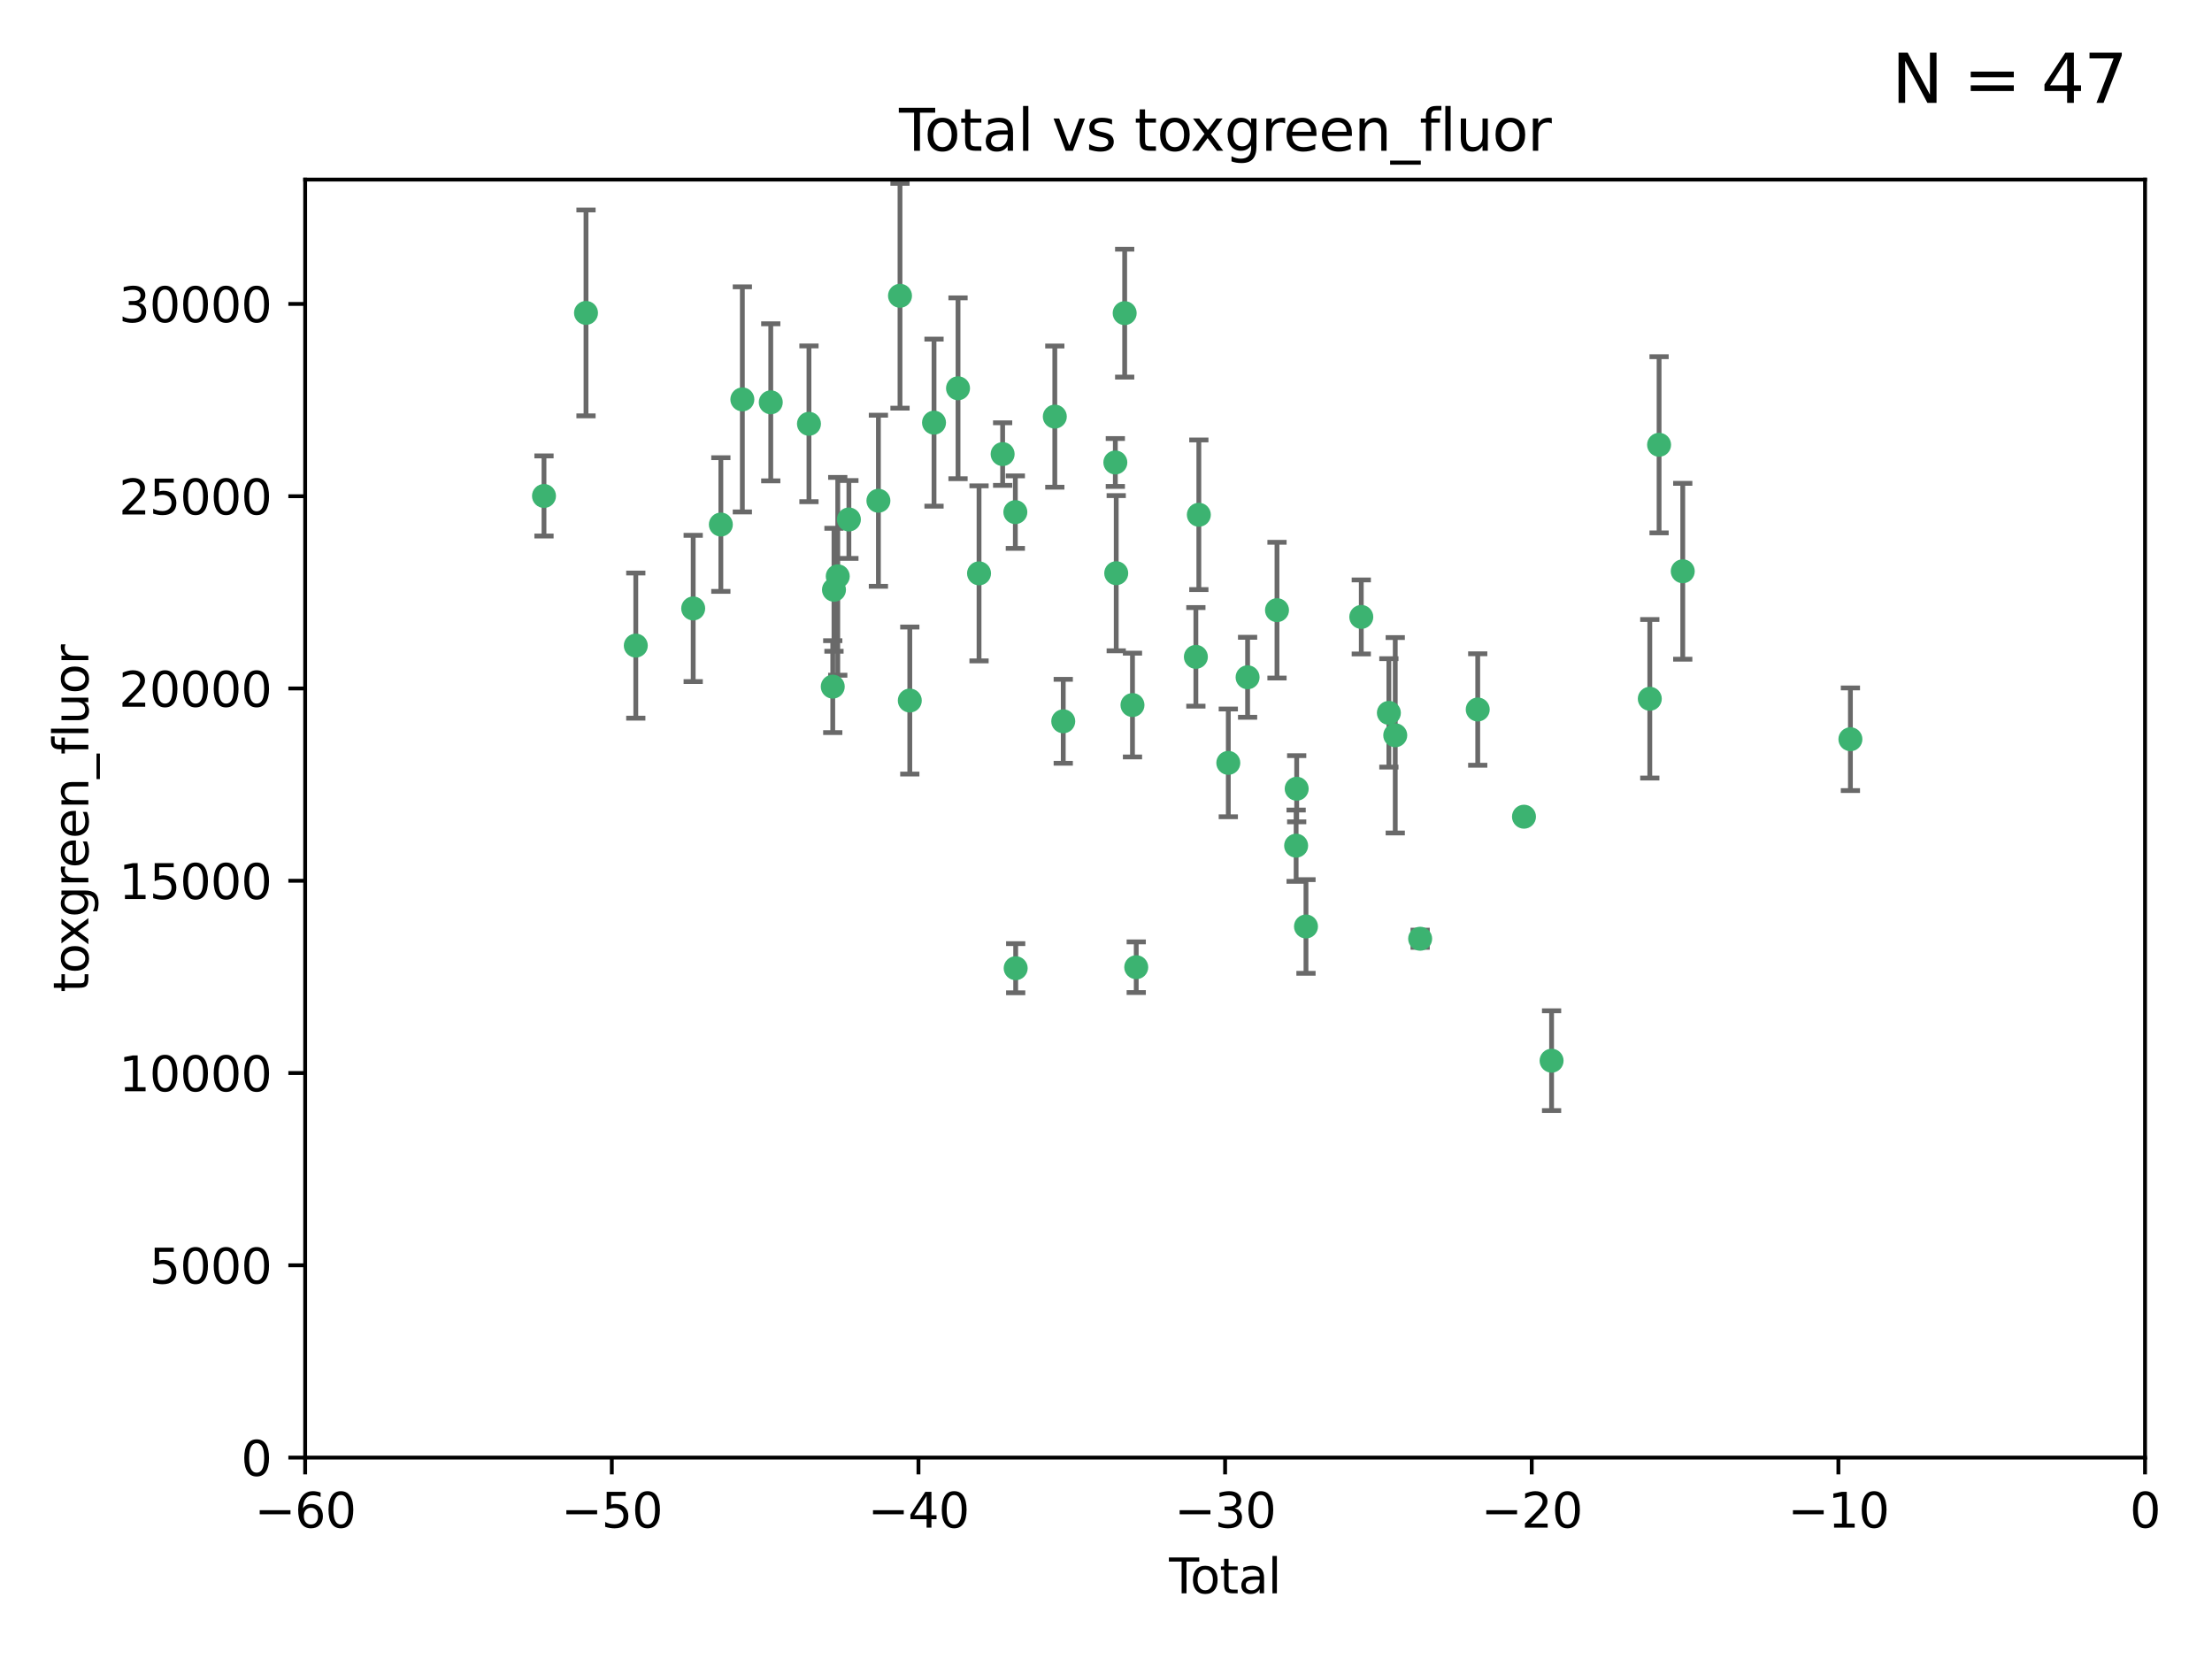 <?xml version="1.0" encoding="utf-8" standalone="no"?>
<!DOCTYPE svg PUBLIC "-//W3C//DTD SVG 1.1//EN"
  "http://www.w3.org/Graphics/SVG/1.1/DTD/svg11.dtd">
<svg xmlns:xlink="http://www.w3.org/1999/xlink" width="460.8pt" height="345.6pt" viewBox="0 0 460.8 345.6" xmlns="http://www.w3.org/2000/svg" version="1.1">
 <defs>
  <style type="text/css">*{stroke-linejoin: round; stroke-linecap: butt}</style>
 </defs>
 <g id="figure_1">
  <g id="patch_1">
   <path d="M 0 345.6 
L 460.8 345.6 
L 460.8 0 
L 0 0 
z
" style="fill: #ffffff"/>
  </g>
  <g id="axes_1">
   <g id="patch_2">
    <path d="M 63.571 303.64 
L 446.85 303.64 
L 446.85 37.411 
L 63.571 37.411 
z
" style="fill: #ffffff"/>
   </g>
   <g id="PathCollection_1">
    <defs>
     <path id="m0964d26ada" d="M 0 1.118 
C 0.297 1.118 0.581 1 0.791 0.791 
C 1 0.581 1.118 0.297 1.118 0 
C 1.118 -0.297 1 -0.581 0.791 -0.791 
C 0.581 -1 0.297 -1.118 0 -1.118 
C -0.297 -1.118 -0.581 -1 -0.791 -0.791 
C -1 -0.581 -1.118 -0.297 -1.118 0 
C -1.118 0.297 -1 0.581 -0.791 0.791 
C -0.581 1 -0.297 1.118 0 1.118 
z
" style="stroke: #3cb371"/>
    </defs>
    <g clip-path="url(#p08ad79dbb0)">
     <use xlink:href="#m0964d26ada" x="113.324" y="103.319" style="fill: #3cb371; stroke: #3cb371"/>
     <use xlink:href="#m0964d26ada" x="122.075" y="65.184" style="fill: #3cb371; stroke: #3cb371"/>
     <use xlink:href="#m0964d26ada" x="132.448" y="134.491" style="fill: #3cb371; stroke: #3cb371"/>
     <use xlink:href="#m0964d26ada" x="144.404" y="126.749" style="fill: #3cb371; stroke: #3cb371"/>
     <use xlink:href="#m0964d26ada" x="150.166" y="109.268" style="fill: #3cb371; stroke: #3cb371"/>
     <use xlink:href="#m0964d26ada" x="154.646" y="83.201" style="fill: #3cb371; stroke: #3cb371"/>
     <use xlink:href="#m0964d26ada" x="160.565" y="83.811" style="fill: #3cb371; stroke: #3cb371"/>
     <use xlink:href="#m0964d26ada" x="168.522" y="88.286" style="fill: #3cb371; stroke: #3cb371"/>
     <use xlink:href="#m0964d26ada" x="173.478" y="143.039" style="fill: #3cb371; stroke: #3cb371"/>
     <use xlink:href="#m0964d26ada" x="173.733" y="122.859" style="fill: #3cb371; stroke: #3cb371"/>
     <use xlink:href="#m0964d26ada" x="174.52" y="120.054" style="fill: #3cb371; stroke: #3cb371"/>
     <use xlink:href="#m0964d26ada" x="176.84" y="108.214" style="fill: #3cb371; stroke: #3cb371"/>
     <use xlink:href="#m0964d26ada" x="182.989" y="104.315" style="fill: #3cb371; stroke: #3cb371"/>
     <use xlink:href="#m0964d26ada" x="187.487" y="61.614" style="fill: #3cb371; stroke: #3cb371"/>
     <use xlink:href="#m0964d26ada" x="189.528" y="145.935" style="fill: #3cb371; stroke: #3cb371"/>
     <use xlink:href="#m0964d26ada" x="194.574" y="88.045" style="fill: #3cb371; stroke: #3cb371"/>
     <use xlink:href="#m0964d26ada" x="199.574" y="80.887" style="fill: #3cb371; stroke: #3cb371"/>
     <use xlink:href="#m0964d26ada" x="203.952" y="119.44" style="fill: #3cb371; stroke: #3cb371"/>
     <use xlink:href="#m0964d26ada" x="208.867" y="94.593" style="fill: #3cb371; stroke: #3cb371"/>
     <use xlink:href="#m0964d26ada" x="211.515" y="106.684" style="fill: #3cb371; stroke: #3cb371"/>
     <use xlink:href="#m0964d26ada" x="211.585" y="201.695" style="fill: #3cb371; stroke: #3cb371"/>
     <use xlink:href="#m0964d26ada" x="219.736" y="86.787" style="fill: #3cb371; stroke: #3cb371"/>
     <use xlink:href="#m0964d26ada" x="221.495" y="150.259" style="fill: #3cb371; stroke: #3cb371"/>
     <use xlink:href="#m0964d26ada" x="232.345" y="96.341" style="fill: #3cb371; stroke: #3cb371"/>
     <use xlink:href="#m0964d26ada" x="232.53" y="119.409" style="fill: #3cb371; stroke: #3cb371"/>
     <use xlink:href="#m0964d26ada" x="234.291" y="65.233" style="fill: #3cb371; stroke: #3cb371"/>
     <use xlink:href="#m0964d26ada" x="235.917" y="146.874" style="fill: #3cb371; stroke: #3cb371"/>
     <use xlink:href="#m0964d26ada" x="236.699" y="201.487" style="fill: #3cb371; stroke: #3cb371"/>
     <use xlink:href="#m0964d26ada" x="249.123" y="136.835" style="fill: #3cb371; stroke: #3cb371"/>
     <use xlink:href="#m0964d26ada" x="249.741" y="107.234" style="fill: #3cb371; stroke: #3cb371"/>
     <use xlink:href="#m0964d26ada" x="255.878" y="158.921" style="fill: #3cb371; stroke: #3cb371"/>
     <use xlink:href="#m0964d26ada" x="259.897" y="141.091" style="fill: #3cb371; stroke: #3cb371"/>
     <use xlink:href="#m0964d26ada" x="266.022" y="127.107" style="fill: #3cb371; stroke: #3cb371"/>
     <use xlink:href="#m0964d26ada" x="270.008" y="176.169" style="fill: #3cb371; stroke: #3cb371"/>
     <use xlink:href="#m0964d26ada" x="270.123" y="164.309" style="fill: #3cb371; stroke: #3cb371"/>
     <use xlink:href="#m0964d26ada" x="272.061" y="193.002" style="fill: #3cb371; stroke: #3cb371"/>
     <use xlink:href="#m0964d26ada" x="283.58" y="128.518" style="fill: #3cb371; stroke: #3cb371"/>
     <use xlink:href="#m0964d26ada" x="289.329" y="148.507" style="fill: #3cb371; stroke: #3cb371"/>
     <use xlink:href="#m0964d26ada" x="290.656" y="153.171" style="fill: #3cb371; stroke: #3cb371"/>
     <use xlink:href="#m0964d26ada" x="295.844" y="195.558" style="fill: #3cb371; stroke: #3cb371"/>
     <use xlink:href="#m0964d26ada" x="307.838" y="147.801" style="fill: #3cb371; stroke: #3cb371"/>
     <use xlink:href="#m0964d26ada" x="317.472" y="170.133" style="fill: #3cb371; stroke: #3cb371"/>
     <use xlink:href="#m0964d26ada" x="323.223" y="220.964" style="fill: #3cb371; stroke: #3cb371"/>
     <use xlink:href="#m0964d26ada" x="343.683" y="145.567" style="fill: #3cb371; stroke: #3cb371"/>
     <use xlink:href="#m0964d26ada" x="345.618" y="92.655" style="fill: #3cb371; stroke: #3cb371"/>
     <use xlink:href="#m0964d26ada" x="350.548" y="119.004" style="fill: #3cb371; stroke: #3cb371"/>
     <use xlink:href="#m0964d26ada" x="385.474" y="153.996" style="fill: #3cb371; stroke: #3cb371"/>
    </g>
   </g>
   <g id="matplotlib.axis_1">
    <g id="xtick_1">
     <g id="line2d_1">
      <defs>
       <path id="mb5028390ff" d="M 0 0 
L 0 3.5 
" style="stroke: #000000; stroke-width: 0.8"/>
      </defs>
      <g>
       <use xlink:href="#mb5028390ff" x="63.571" y="303.64" style="stroke: #000000; stroke-width: 0.8"/>
      </g>
     </g>
     <g id="text_1">
      <!-- −60 -->
      <g transform="translate(53.019 318.238)scale(0.1 -0.1)">
       <defs>
        <path id="DejaVuSans-2212" d="M 678 2272 
L 4684 2272 
L 4684 1741 
L 678 1741 
L 678 2272 
z
" transform="scale(0.016)"/>
        <path id="DejaVuSans-36" d="M 2113 2584 
Q 1688 2584 1439 2293 
Q 1191 2003 1191 1497 
Q 1191 994 1439 701 
Q 1688 409 2113 409 
Q 2538 409 2786 701 
Q 3034 994 3034 1497 
Q 3034 2003 2786 2293 
Q 2538 2584 2113 2584 
z
M 3366 4563 
L 3366 3988 
Q 3128 4100 2886 4159 
Q 2644 4219 2406 4219 
Q 1781 4219 1451 3797 
Q 1122 3375 1075 2522 
Q 1259 2794 1537 2939 
Q 1816 3084 2150 3084 
Q 2853 3084 3261 2657 
Q 3669 2231 3669 1497 
Q 3669 778 3244 343 
Q 2819 -91 2113 -91 
Q 1303 -91 875 529 
Q 447 1150 447 2328 
Q 447 3434 972 4092 
Q 1497 4750 2381 4750 
Q 2619 4750 2861 4703 
Q 3103 4656 3366 4563 
z
" transform="scale(0.016)"/>
        <path id="DejaVuSans-30" d="M 2034 4250 
Q 1547 4250 1301 3770 
Q 1056 3291 1056 2328 
Q 1056 1369 1301 889 
Q 1547 409 2034 409 
Q 2525 409 2770 889 
Q 3016 1369 3016 2328 
Q 3016 3291 2770 3770 
Q 2525 4250 2034 4250 
z
M 2034 4750 
Q 2819 4750 3233 4129 
Q 3647 3509 3647 2328 
Q 3647 1150 3233 529 
Q 2819 -91 2034 -91 
Q 1250 -91 836 529 
Q 422 1150 422 2328 
Q 422 3509 836 4129 
Q 1250 4750 2034 4750 
z
" transform="scale(0.016)"/>
       </defs>
       <use xlink:href="#DejaVuSans-2212"/>
       <use xlink:href="#DejaVuSans-36" x="83.789"/>
       <use xlink:href="#DejaVuSans-30" x="147.412"/>
      </g>
     </g>
    </g>
    <g id="xtick_2">
     <g id="line2d_2">
      <g>
       <use xlink:href="#mb5028390ff" x="127.451" y="303.64" style="stroke: #000000; stroke-width: 0.8"/>
      </g>
     </g>
     <g id="text_2">
      <!-- −50 -->
      <g transform="translate(116.899 318.238)scale(0.1 -0.1)">
       <defs>
        <path id="DejaVuSans-35" d="M 691 4666 
L 3169 4666 
L 3169 4134 
L 1269 4134 
L 1269 2991 
Q 1406 3038 1543 3061 
Q 1681 3084 1819 3084 
Q 2600 3084 3056 2656 
Q 3513 2228 3513 1497 
Q 3513 744 3044 326 
Q 2575 -91 1722 -91 
Q 1428 -91 1123 -41 
Q 819 9 494 109 
L 494 744 
Q 775 591 1075 516 
Q 1375 441 1709 441 
Q 2250 441 2565 725 
Q 2881 1009 2881 1497 
Q 2881 1984 2565 2268 
Q 2250 2553 1709 2553 
Q 1456 2553 1204 2497 
Q 953 2441 691 2322 
L 691 4666 
z
" transform="scale(0.016)"/>
       </defs>
       <use xlink:href="#DejaVuSans-2212"/>
       <use xlink:href="#DejaVuSans-35" x="83.789"/>
       <use xlink:href="#DejaVuSans-30" x="147.412"/>
      </g>
     </g>
    </g>
    <g id="xtick_3">
     <g id="line2d_3">
      <g>
       <use xlink:href="#mb5028390ff" x="191.331" y="303.64" style="stroke: #000000; stroke-width: 0.8"/>
      </g>
     </g>
     <g id="text_3">
      <!-- −40 -->
      <g transform="translate(180.778 318.238)scale(0.1 -0.1)">
       <defs>
        <path id="DejaVuSans-34" d="M 2419 4116 
L 825 1625 
L 2419 1625 
L 2419 4116 
z
M 2253 4666 
L 3047 4666 
L 3047 1625 
L 3713 1625 
L 3713 1100 
L 3047 1100 
L 3047 0 
L 2419 0 
L 2419 1100 
L 313 1100 
L 313 1709 
L 2253 4666 
z
" transform="scale(0.016)"/>
       </defs>
       <use xlink:href="#DejaVuSans-2212"/>
       <use xlink:href="#DejaVuSans-34" x="83.789"/>
       <use xlink:href="#DejaVuSans-30" x="147.412"/>
      </g>
     </g>
    </g>
    <g id="xtick_4">
     <g id="line2d_4">
      <g>
       <use xlink:href="#mb5028390ff" x="255.211" y="303.64" style="stroke: #000000; stroke-width: 0.8"/>
      </g>
     </g>
     <g id="text_4">
      <!-- −30 -->
      <g transform="translate(244.658 318.238)scale(0.1 -0.1)">
       <defs>
        <path id="DejaVuSans-33" d="M 2597 2516 
Q 3050 2419 3304 2112 
Q 3559 1806 3559 1356 
Q 3559 666 3084 287 
Q 2609 -91 1734 -91 
Q 1441 -91 1130 -33 
Q 819 25 488 141 
L 488 750 
Q 750 597 1062 519 
Q 1375 441 1716 441 
Q 2309 441 2620 675 
Q 2931 909 2931 1356 
Q 2931 1769 2642 2001 
Q 2353 2234 1838 2234 
L 1294 2234 
L 1294 2753 
L 1863 2753 
Q 2328 2753 2575 2939 
Q 2822 3125 2822 3475 
Q 2822 3834 2567 4026 
Q 2313 4219 1838 4219 
Q 1578 4219 1281 4162 
Q 984 4106 628 3988 
L 628 4550 
Q 988 4650 1302 4700 
Q 1616 4750 1894 4750 
Q 2613 4750 3031 4423 
Q 3450 4097 3450 3541 
Q 3450 3153 3228 2886 
Q 3006 2619 2597 2516 
z
" transform="scale(0.016)"/>
       </defs>
       <use xlink:href="#DejaVuSans-2212"/>
       <use xlink:href="#DejaVuSans-33" x="83.789"/>
       <use xlink:href="#DejaVuSans-30" x="147.412"/>
      </g>
     </g>
    </g>
    <g id="xtick_5">
     <g id="line2d_5">
      <g>
       <use xlink:href="#mb5028390ff" x="319.09" y="303.64" style="stroke: #000000; stroke-width: 0.8"/>
      </g>
     </g>
     <g id="text_5">
      <!-- −20 -->
      <g transform="translate(308.538 318.238)scale(0.1 -0.1)">
       <defs>
        <path id="DejaVuSans-32" d="M 1228 531 
L 3431 531 
L 3431 0 
L 469 0 
L 469 531 
Q 828 903 1448 1529 
Q 2069 2156 2228 2338 
Q 2531 2678 2651 2914 
Q 2772 3150 2772 3378 
Q 2772 3750 2511 3984 
Q 2250 4219 1831 4219 
Q 1534 4219 1204 4116 
Q 875 4013 500 3803 
L 500 4441 
Q 881 4594 1212 4672 
Q 1544 4750 1819 4750 
Q 2544 4750 2975 4387 
Q 3406 4025 3406 3419 
Q 3406 3131 3298 2873 
Q 3191 2616 2906 2266 
Q 2828 2175 2409 1742 
Q 1991 1309 1228 531 
z
" transform="scale(0.016)"/>
       </defs>
       <use xlink:href="#DejaVuSans-2212"/>
       <use xlink:href="#DejaVuSans-32" x="83.789"/>
       <use xlink:href="#DejaVuSans-30" x="147.412"/>
      </g>
     </g>
    </g>
    <g id="xtick_6">
     <g id="line2d_6">
      <g>
       <use xlink:href="#mb5028390ff" x="382.97" y="303.64" style="stroke: #000000; stroke-width: 0.8"/>
      </g>
     </g>
     <g id="text_6">
      <!-- −10 -->
      <g transform="translate(372.418 318.238)scale(0.1 -0.1)">
       <defs>
        <path id="DejaVuSans-31" d="M 794 531 
L 1825 531 
L 1825 4091 
L 703 3866 
L 703 4441 
L 1819 4666 
L 2450 4666 
L 2450 531 
L 3481 531 
L 3481 0 
L 794 0 
L 794 531 
z
" transform="scale(0.016)"/>
       </defs>
       <use xlink:href="#DejaVuSans-2212"/>
       <use xlink:href="#DejaVuSans-31" x="83.789"/>
       <use xlink:href="#DejaVuSans-30" x="147.412"/>
      </g>
     </g>
    </g>
    <g id="xtick_7">
     <g id="line2d_7">
      <g>
       <use xlink:href="#mb5028390ff" x="446.85" y="303.64" style="stroke: #000000; stroke-width: 0.8"/>
      </g>
     </g>
     <g id="text_7">
      <!-- 0 -->
      <g transform="translate(443.669 318.238)scale(0.1 -0.1)">
       <use xlink:href="#DejaVuSans-30"/>
      </g>
     </g>
    </g>
    <g id="text_8">
     <!-- Total -->
     <g transform="translate(243.534 331.917)scale(0.1 -0.1)">
      <defs>
       <path id="DejaVuSans-54" d="M -19 4666 
L 3928 4666 
L 3928 4134 
L 2272 4134 
L 2272 0 
L 1638 0 
L 1638 4134 
L -19 4134 
L -19 4666 
z
" transform="scale(0.016)"/>
       <path id="DejaVuSans-6f" d="M 1959 3097 
Q 1497 3097 1228 2736 
Q 959 2375 959 1747 
Q 959 1119 1226 758 
Q 1494 397 1959 397 
Q 2419 397 2687 759 
Q 2956 1122 2956 1747 
Q 2956 2369 2687 2733 
Q 2419 3097 1959 3097 
z
M 1959 3584 
Q 2709 3584 3137 3096 
Q 3566 2609 3566 1747 
Q 3566 888 3137 398 
Q 2709 -91 1959 -91 
Q 1206 -91 779 398 
Q 353 888 353 1747 
Q 353 2609 779 3096 
Q 1206 3584 1959 3584 
z
" transform="scale(0.016)"/>
       <path id="DejaVuSans-74" d="M 1172 4494 
L 1172 3500 
L 2356 3500 
L 2356 3053 
L 1172 3053 
L 1172 1153 
Q 1172 725 1289 603 
Q 1406 481 1766 481 
L 2356 481 
L 2356 0 
L 1766 0 
Q 1100 0 847 248 
Q 594 497 594 1153 
L 594 3053 
L 172 3053 
L 172 3500 
L 594 3500 
L 594 4494 
L 1172 4494 
z
" transform="scale(0.016)"/>
       <path id="DejaVuSans-61" d="M 2194 1759 
Q 1497 1759 1228 1600 
Q 959 1441 959 1056 
Q 959 750 1161 570 
Q 1363 391 1709 391 
Q 2188 391 2477 730 
Q 2766 1069 2766 1631 
L 2766 1759 
L 2194 1759 
z
M 3341 1997 
L 3341 0 
L 2766 0 
L 2766 531 
Q 2569 213 2275 61 
Q 1981 -91 1556 -91 
Q 1019 -91 701 211 
Q 384 513 384 1019 
Q 384 1609 779 1909 
Q 1175 2209 1959 2209 
L 2766 2209 
L 2766 2266 
Q 2766 2663 2505 2880 
Q 2244 3097 1772 3097 
Q 1472 3097 1187 3025 
Q 903 2953 641 2809 
L 641 3341 
Q 956 3463 1253 3523 
Q 1550 3584 1831 3584 
Q 2591 3584 2966 3190 
Q 3341 2797 3341 1997 
z
" transform="scale(0.016)"/>
       <path id="DejaVuSans-6c" d="M 603 4863 
L 1178 4863 
L 1178 0 
L 603 0 
L 603 4863 
z
" transform="scale(0.016)"/>
      </defs>
      <use xlink:href="#DejaVuSans-54"/>
      <use xlink:href="#DejaVuSans-6f" x="44.084"/>
      <use xlink:href="#DejaVuSans-74" x="105.266"/>
      <use xlink:href="#DejaVuSans-61" x="144.475"/>
      <use xlink:href="#DejaVuSans-6c" x="205.754"/>
     </g>
    </g>
   </g>
   <g id="matplotlib.axis_2">
    <g id="ytick_1">
     <g id="line2d_8">
      <defs>
       <path id="m7dfc804d75" d="M 0 0 
L -3.5 0 
" style="stroke: #000000; stroke-width: 0.8"/>
      </defs>
      <g>
       <use xlink:href="#m7dfc804d75" x="63.571" y="303.64" style="stroke: #000000; stroke-width: 0.8"/>
      </g>
     </g>
     <g id="text_9">
      <!-- 0 -->
      <g transform="translate(50.209 307.439)scale(0.1 -0.1)">
       <use xlink:href="#DejaVuSans-30"/>
      </g>
     </g>
    </g>
    <g id="ytick_2">
     <g id="line2d_9">
      <g>
       <use xlink:href="#m7dfc804d75" x="63.571" y="263.586" style="stroke: #000000; stroke-width: 0.8"/>
      </g>
     </g>
     <g id="text_10">
      <!-- 5000 -->
      <g transform="translate(31.121 267.385)scale(0.1 -0.1)">
       <use xlink:href="#DejaVuSans-35"/>
       <use xlink:href="#DejaVuSans-30" x="63.623"/>
       <use xlink:href="#DejaVuSans-30" x="127.246"/>
       <use xlink:href="#DejaVuSans-30" x="190.869"/>
      </g>
     </g>
    </g>
    <g id="ytick_3">
     <g id="line2d_10">
      <g>
       <use xlink:href="#m7dfc804d75" x="63.571" y="223.532" style="stroke: #000000; stroke-width: 0.8"/>
      </g>
     </g>
     <g id="text_11">
      <!-- 10000 -->
      <g transform="translate(24.759 227.331)scale(0.1 -0.1)">
       <use xlink:href="#DejaVuSans-31"/>
       <use xlink:href="#DejaVuSans-30" x="63.623"/>
       <use xlink:href="#DejaVuSans-30" x="127.246"/>
       <use xlink:href="#DejaVuSans-30" x="190.869"/>
       <use xlink:href="#DejaVuSans-30" x="254.492"/>
      </g>
     </g>
    </g>
    <g id="ytick_4">
     <g id="line2d_11">
      <g>
       <use xlink:href="#m7dfc804d75" x="63.571" y="183.478" style="stroke: #000000; stroke-width: 0.8"/>
      </g>
     </g>
     <g id="text_12">
      <!-- 15000 -->
      <g transform="translate(24.759 187.278)scale(0.1 -0.1)">
       <use xlink:href="#DejaVuSans-31"/>
       <use xlink:href="#DejaVuSans-35" x="63.623"/>
       <use xlink:href="#DejaVuSans-30" x="127.246"/>
       <use xlink:href="#DejaVuSans-30" x="190.869"/>
       <use xlink:href="#DejaVuSans-30" x="254.492"/>
      </g>
     </g>
    </g>
    <g id="ytick_5">
     <g id="line2d_12">
      <g>
       <use xlink:href="#m7dfc804d75" x="63.571" y="143.424" style="stroke: #000000; stroke-width: 0.8"/>
      </g>
     </g>
     <g id="text_13">
      <!-- 20000 -->
      <g transform="translate(24.759 147.224)scale(0.1 -0.1)">
       <use xlink:href="#DejaVuSans-32"/>
       <use xlink:href="#DejaVuSans-30" x="63.623"/>
       <use xlink:href="#DejaVuSans-30" x="127.246"/>
       <use xlink:href="#DejaVuSans-30" x="190.869"/>
       <use xlink:href="#DejaVuSans-30" x="254.492"/>
      </g>
     </g>
    </g>
    <g id="ytick_6">
     <g id="line2d_13">
      <g>
       <use xlink:href="#m7dfc804d75" x="63.571" y="103.371" style="stroke: #000000; stroke-width: 0.8"/>
      </g>
     </g>
     <g id="text_14">
      <!-- 25000 -->
      <g transform="translate(24.759 107.17)scale(0.1 -0.1)">
       <use xlink:href="#DejaVuSans-32"/>
       <use xlink:href="#DejaVuSans-35" x="63.623"/>
       <use xlink:href="#DejaVuSans-30" x="127.246"/>
       <use xlink:href="#DejaVuSans-30" x="190.869"/>
       <use xlink:href="#DejaVuSans-30" x="254.492"/>
      </g>
     </g>
    </g>
    <g id="ytick_7">
     <g id="line2d_14">
      <g>
       <use xlink:href="#m7dfc804d75" x="63.571" y="63.317" style="stroke: #000000; stroke-width: 0.8"/>
      </g>
     </g>
     <g id="text_15">
      <!-- 30000 -->
      <g transform="translate(24.759 67.116)scale(0.1 -0.1)">
       <use xlink:href="#DejaVuSans-33"/>
       <use xlink:href="#DejaVuSans-30" x="63.623"/>
       <use xlink:href="#DejaVuSans-30" x="127.246"/>
       <use xlink:href="#DejaVuSans-30" x="190.869"/>
       <use xlink:href="#DejaVuSans-30" x="254.492"/>
      </g>
     </g>
    </g>
    <g id="text_16">
     <!-- toxgreen_fluor -->
     <g transform="translate(18.401 206.72)rotate(-90)scale(0.1 -0.1)">
      <defs>
       <path id="DejaVuSans-78" d="M 3513 3500 
L 2247 1797 
L 3578 0 
L 2900 0 
L 1881 1375 
L 863 0 
L 184 0 
L 1544 1831 
L 300 3500 
L 978 3500 
L 1906 2253 
L 2834 3500 
L 3513 3500 
z
" transform="scale(0.016)"/>
       <path id="DejaVuSans-67" d="M 2906 1791 
Q 2906 2416 2648 2759 
Q 2391 3103 1925 3103 
Q 1463 3103 1205 2759 
Q 947 2416 947 1791 
Q 947 1169 1205 825 
Q 1463 481 1925 481 
Q 2391 481 2648 825 
Q 2906 1169 2906 1791 
z
M 3481 434 
Q 3481 -459 3084 -895 
Q 2688 -1331 1869 -1331 
Q 1566 -1331 1297 -1286 
Q 1028 -1241 775 -1147 
L 775 -588 
Q 1028 -725 1275 -790 
Q 1522 -856 1778 -856 
Q 2344 -856 2625 -561 
Q 2906 -266 2906 331 
L 2906 616 
Q 2728 306 2450 153 
Q 2172 0 1784 0 
Q 1141 0 747 490 
Q 353 981 353 1791 
Q 353 2603 747 3093 
Q 1141 3584 1784 3584 
Q 2172 3584 2450 3431 
Q 2728 3278 2906 2969 
L 2906 3500 
L 3481 3500 
L 3481 434 
z
" transform="scale(0.016)"/>
       <path id="DejaVuSans-72" d="M 2631 2963 
Q 2534 3019 2420 3045 
Q 2306 3072 2169 3072 
Q 1681 3072 1420 2755 
Q 1159 2438 1159 1844 
L 1159 0 
L 581 0 
L 581 3500 
L 1159 3500 
L 1159 2956 
Q 1341 3275 1631 3429 
Q 1922 3584 2338 3584 
Q 2397 3584 2469 3576 
Q 2541 3569 2628 3553 
L 2631 2963 
z
" transform="scale(0.016)"/>
       <path id="DejaVuSans-65" d="M 3597 1894 
L 3597 1613 
L 953 1613 
Q 991 1019 1311 708 
Q 1631 397 2203 397 
Q 2534 397 2845 478 
Q 3156 559 3463 722 
L 3463 178 
Q 3153 47 2828 -22 
Q 2503 -91 2169 -91 
Q 1331 -91 842 396 
Q 353 884 353 1716 
Q 353 2575 817 3079 
Q 1281 3584 2069 3584 
Q 2775 3584 3186 3129 
Q 3597 2675 3597 1894 
z
M 3022 2063 
Q 3016 2534 2758 2815 
Q 2500 3097 2075 3097 
Q 1594 3097 1305 2825 
Q 1016 2553 972 2059 
L 3022 2063 
z
" transform="scale(0.016)"/>
       <path id="DejaVuSans-6e" d="M 3513 2113 
L 3513 0 
L 2938 0 
L 2938 2094 
Q 2938 2591 2744 2837 
Q 2550 3084 2163 3084 
Q 1697 3084 1428 2787 
Q 1159 2491 1159 1978 
L 1159 0 
L 581 0 
L 581 3500 
L 1159 3500 
L 1159 2956 
Q 1366 3272 1645 3428 
Q 1925 3584 2291 3584 
Q 2894 3584 3203 3211 
Q 3513 2838 3513 2113 
z
" transform="scale(0.016)"/>
       <path id="DejaVuSans-5f" d="M 3263 -1063 
L 3263 -1509 
L -63 -1509 
L -63 -1063 
L 3263 -1063 
z
" transform="scale(0.016)"/>
       <path id="DejaVuSans-66" d="M 2375 4863 
L 2375 4384 
L 1825 4384 
Q 1516 4384 1395 4259 
Q 1275 4134 1275 3809 
L 1275 3500 
L 2222 3500 
L 2222 3053 
L 1275 3053 
L 1275 0 
L 697 0 
L 697 3053 
L 147 3053 
L 147 3500 
L 697 3500 
L 697 3744 
Q 697 4328 969 4595 
Q 1241 4863 1831 4863 
L 2375 4863 
z
" transform="scale(0.016)"/>
       <path id="DejaVuSans-75" d="M 544 1381 
L 544 3500 
L 1119 3500 
L 1119 1403 
Q 1119 906 1312 657 
Q 1506 409 1894 409 
Q 2359 409 2629 706 
Q 2900 1003 2900 1516 
L 2900 3500 
L 3475 3500 
L 3475 0 
L 2900 0 
L 2900 538 
Q 2691 219 2414 64 
Q 2138 -91 1772 -91 
Q 1169 -91 856 284 
Q 544 659 544 1381 
z
M 1991 3584 
L 1991 3584 
z
" transform="scale(0.016)"/>
      </defs>
      <use xlink:href="#DejaVuSans-74"/>
      <use xlink:href="#DejaVuSans-6f" x="39.209"/>
      <use xlink:href="#DejaVuSans-78" x="97.266"/>
      <use xlink:href="#DejaVuSans-67" x="156.445"/>
      <use xlink:href="#DejaVuSans-72" x="219.922"/>
      <use xlink:href="#DejaVuSans-65" x="258.785"/>
      <use xlink:href="#DejaVuSans-65" x="320.309"/>
      <use xlink:href="#DejaVuSans-6e" x="381.832"/>
      <use xlink:href="#DejaVuSans-5f" x="445.211"/>
      <use xlink:href="#DejaVuSans-66" x="495.211"/>
      <use xlink:href="#DejaVuSans-6c" x="530.416"/>
      <use xlink:href="#DejaVuSans-75" x="558.199"/>
      <use xlink:href="#DejaVuSans-6f" x="621.578"/>
      <use xlink:href="#DejaVuSans-72" x="682.76"/>
     </g>
    </g>
   </g>
   <g id="LineCollection_1">
    <path d="M 113.324 111.662 
L 113.324 94.976 
" clip-path="url(#p08ad79dbb0)" style="fill: none; stroke: #696969"/>
    <path d="M 122.075 86.629 
L 122.075 43.739 
" clip-path="url(#p08ad79dbb0)" style="fill: none; stroke: #696969"/>
    <path d="M 132.448 149.606 
L 132.448 119.375 
" clip-path="url(#p08ad79dbb0)" style="fill: none; stroke: #696969"/>
    <path d="M 144.404 141.983 
L 144.404 111.515 
" clip-path="url(#p08ad79dbb0)" style="fill: none; stroke: #696969"/>
    <path d="M 150.166 123.191 
L 150.166 95.346 
" clip-path="url(#p08ad79dbb0)" style="fill: none; stroke: #696969"/>
    <path d="M 154.646 106.648 
L 154.646 59.753 
" clip-path="url(#p08ad79dbb0)" style="fill: none; stroke: #696969"/>
    <path d="M 160.565 100.173 
L 160.565 67.45 
" clip-path="url(#p08ad79dbb0)" style="fill: none; stroke: #696969"/>
    <path d="M 168.522 104.51 
L 168.522 72.063 
" clip-path="url(#p08ad79dbb0)" style="fill: none; stroke: #696969"/>
    <path d="M 173.478 152.61 
L 173.478 133.468 
" clip-path="url(#p08ad79dbb0)" style="fill: none; stroke: #696969"/>
    <path d="M 173.733 135.667 
L 173.733 110.051 
" clip-path="url(#p08ad79dbb0)" style="fill: none; stroke: #696969"/>
    <path d="M 174.52 140.659 
L 174.52 99.45 
" clip-path="url(#p08ad79dbb0)" style="fill: none; stroke: #696969"/>
    <path d="M 176.84 116.326 
L 176.84 100.101 
" clip-path="url(#p08ad79dbb0)" style="fill: none; stroke: #696969"/>
    <path d="M 182.989 122.133 
L 182.989 86.497 
" clip-path="url(#p08ad79dbb0)" style="fill: none; stroke: #696969"/>
    <path d="M 187.487 85.029 
L 187.487 38.199 
" clip-path="url(#p08ad79dbb0)" style="fill: none; stroke: #696969"/>
    <path d="M 189.528 161.248 
L 189.528 130.622 
" clip-path="url(#p08ad79dbb0)" style="fill: none; stroke: #696969"/>
    <path d="M 194.574 105.444 
L 194.574 70.646 
" clip-path="url(#p08ad79dbb0)" style="fill: none; stroke: #696969"/>
    <path d="M 199.574 99.727 
L 199.574 62.047 
" clip-path="url(#p08ad79dbb0)" style="fill: none; stroke: #696969"/>
    <path d="M 203.952 137.675 
L 203.952 101.206 
" clip-path="url(#p08ad79dbb0)" style="fill: none; stroke: #696969"/>
    <path d="M 208.867 101.108 
L 208.867 88.078 
" clip-path="url(#p08ad79dbb0)" style="fill: none; stroke: #696969"/>
    <path d="M 211.515 114.235 
L 211.515 99.134 
" clip-path="url(#p08ad79dbb0)" style="fill: none; stroke: #696969"/>
    <path d="M 211.585 206.809 
L 211.585 196.58 
" clip-path="url(#p08ad79dbb0)" style="fill: none; stroke: #696969"/>
    <path d="M 219.736 101.495 
L 219.736 72.08 
" clip-path="url(#p08ad79dbb0)" style="fill: none; stroke: #696969"/>
    <path d="M 221.495 159.003 
L 221.495 141.514 
" clip-path="url(#p08ad79dbb0)" style="fill: none; stroke: #696969"/>
    <path d="M 232.345 101.329 
L 232.345 91.353 
" clip-path="url(#p08ad79dbb0)" style="fill: none; stroke: #696969"/>
    <path d="M 232.53 135.574 
L 232.53 103.243 
" clip-path="url(#p08ad79dbb0)" style="fill: none; stroke: #696969"/>
    <path d="M 234.291 78.556 
L 234.291 51.911 
" clip-path="url(#p08ad79dbb0)" style="fill: none; stroke: #696969"/>
    <path d="M 235.917 157.684 
L 235.917 136.065 
" clip-path="url(#p08ad79dbb0)" style="fill: none; stroke: #696969"/>
    <path d="M 236.699 206.761 
L 236.699 196.213 
" clip-path="url(#p08ad79dbb0)" style="fill: none; stroke: #696969"/>
    <path d="M 249.123 147.104 
L 249.123 126.566 
" clip-path="url(#p08ad79dbb0)" style="fill: none; stroke: #696969"/>
    <path d="M 249.741 122.819 
L 249.741 91.649 
" clip-path="url(#p08ad79dbb0)" style="fill: none; stroke: #696969"/>
    <path d="M 255.878 170.147 
L 255.878 147.694 
" clip-path="url(#p08ad79dbb0)" style="fill: none; stroke: #696969"/>
    <path d="M 259.897 149.421 
L 259.897 132.76 
" clip-path="url(#p08ad79dbb0)" style="fill: none; stroke: #696969"/>
    <path d="M 266.022 141.248 
L 266.022 112.967 
" clip-path="url(#p08ad79dbb0)" style="fill: none; stroke: #696969"/>
    <path d="M 270.008 183.597 
L 270.008 168.741 
" clip-path="url(#p08ad79dbb0)" style="fill: none; stroke: #696969"/>
    <path d="M 270.123 171.2 
L 270.123 157.418 
" clip-path="url(#p08ad79dbb0)" style="fill: none; stroke: #696969"/>
    <path d="M 272.061 202.754 
L 272.061 183.249 
" clip-path="url(#p08ad79dbb0)" style="fill: none; stroke: #696969"/>
    <path d="M 283.58 136.228 
L 283.58 120.808 
" clip-path="url(#p08ad79dbb0)" style="fill: none; stroke: #696969"/>
    <path d="M 289.329 159.798 
L 289.329 137.216 
" clip-path="url(#p08ad79dbb0)" style="fill: none; stroke: #696969"/>
    <path d="M 290.656 173.526 
L 290.656 132.815 
" clip-path="url(#p08ad79dbb0)" style="fill: none; stroke: #696969"/>
    <path d="M 295.844 197.349 
L 295.844 193.767 
" clip-path="url(#p08ad79dbb0)" style="fill: none; stroke: #696969"/>
    <path d="M 307.838 159.413 
L 307.838 136.19 
" clip-path="url(#p08ad79dbb0)" style="fill: none; stroke: #696969"/>
    <path d="M 317.472 170.88 
L 317.472 169.387 
" clip-path="url(#p08ad79dbb0)" style="fill: none; stroke: #696969"/>
    <path d="M 323.223 231.359 
L 323.223 210.569 
" clip-path="url(#p08ad79dbb0)" style="fill: none; stroke: #696969"/>
    <path d="M 343.683 162.081 
L 343.683 129.053 
" clip-path="url(#p08ad79dbb0)" style="fill: none; stroke: #696969"/>
    <path d="M 345.618 111.003 
L 345.618 74.306 
" clip-path="url(#p08ad79dbb0)" style="fill: none; stroke: #696969"/>
    <path d="M 350.548 137.321 
L 350.548 100.688 
" clip-path="url(#p08ad79dbb0)" style="fill: none; stroke: #696969"/>
    <path d="M 385.474 164.686 
L 385.474 143.305 
" clip-path="url(#p08ad79dbb0)" style="fill: none; stroke: #696969"/>
   </g>
   <g id="line2d_15">
    <defs>
     <path id="mbfe18c5e68" d="M 2 0 
L -2 -0 
" style="stroke: #696969"/>
    </defs>
    <g clip-path="url(#p08ad79dbb0)">
     <use xlink:href="#mbfe18c5e68" x="113.324" y="111.662" style="fill: #696969; stroke: #696969"/>
     <use xlink:href="#mbfe18c5e68" x="122.075" y="86.629" style="fill: #696969; stroke: #696969"/>
     <use xlink:href="#mbfe18c5e68" x="132.448" y="149.606" style="fill: #696969; stroke: #696969"/>
     <use xlink:href="#mbfe18c5e68" x="144.404" y="141.983" style="fill: #696969; stroke: #696969"/>
     <use xlink:href="#mbfe18c5e68" x="150.166" y="123.191" style="fill: #696969; stroke: #696969"/>
     <use xlink:href="#mbfe18c5e68" x="154.646" y="106.648" style="fill: #696969; stroke: #696969"/>
     <use xlink:href="#mbfe18c5e68" x="160.565" y="100.173" style="fill: #696969; stroke: #696969"/>
     <use xlink:href="#mbfe18c5e68" x="168.522" y="104.51" style="fill: #696969; stroke: #696969"/>
     <use xlink:href="#mbfe18c5e68" x="173.478" y="152.61" style="fill: #696969; stroke: #696969"/>
     <use xlink:href="#mbfe18c5e68" x="173.733" y="135.667" style="fill: #696969; stroke: #696969"/>
     <use xlink:href="#mbfe18c5e68" x="174.52" y="140.659" style="fill: #696969; stroke: #696969"/>
     <use xlink:href="#mbfe18c5e68" x="176.84" y="116.326" style="fill: #696969; stroke: #696969"/>
     <use xlink:href="#mbfe18c5e68" x="182.989" y="122.133" style="fill: #696969; stroke: #696969"/>
     <use xlink:href="#mbfe18c5e68" x="187.487" y="85.029" style="fill: #696969; stroke: #696969"/>
     <use xlink:href="#mbfe18c5e68" x="189.528" y="161.248" style="fill: #696969; stroke: #696969"/>
     <use xlink:href="#mbfe18c5e68" x="194.574" y="105.444" style="fill: #696969; stroke: #696969"/>
     <use xlink:href="#mbfe18c5e68" x="199.574" y="99.727" style="fill: #696969; stroke: #696969"/>
     <use xlink:href="#mbfe18c5e68" x="203.952" y="137.675" style="fill: #696969; stroke: #696969"/>
     <use xlink:href="#mbfe18c5e68" x="208.867" y="101.108" style="fill: #696969; stroke: #696969"/>
     <use xlink:href="#mbfe18c5e68" x="211.515" y="114.235" style="fill: #696969; stroke: #696969"/>
     <use xlink:href="#mbfe18c5e68" x="211.585" y="206.809" style="fill: #696969; stroke: #696969"/>
     <use xlink:href="#mbfe18c5e68" x="219.736" y="101.495" style="fill: #696969; stroke: #696969"/>
     <use xlink:href="#mbfe18c5e68" x="221.495" y="159.003" style="fill: #696969; stroke: #696969"/>
     <use xlink:href="#mbfe18c5e68" x="232.345" y="101.329" style="fill: #696969; stroke: #696969"/>
     <use xlink:href="#mbfe18c5e68" x="232.53" y="135.574" style="fill: #696969; stroke: #696969"/>
     <use xlink:href="#mbfe18c5e68" x="234.291" y="78.556" style="fill: #696969; stroke: #696969"/>
     <use xlink:href="#mbfe18c5e68" x="235.917" y="157.684" style="fill: #696969; stroke: #696969"/>
     <use xlink:href="#mbfe18c5e68" x="236.699" y="206.761" style="fill: #696969; stroke: #696969"/>
     <use xlink:href="#mbfe18c5e68" x="249.123" y="147.104" style="fill: #696969; stroke: #696969"/>
     <use xlink:href="#mbfe18c5e68" x="249.741" y="122.819" style="fill: #696969; stroke: #696969"/>
     <use xlink:href="#mbfe18c5e68" x="255.878" y="170.147" style="fill: #696969; stroke: #696969"/>
     <use xlink:href="#mbfe18c5e68" x="259.897" y="149.421" style="fill: #696969; stroke: #696969"/>
     <use xlink:href="#mbfe18c5e68" x="266.022" y="141.248" style="fill: #696969; stroke: #696969"/>
     <use xlink:href="#mbfe18c5e68" x="270.008" y="183.597" style="fill: #696969; stroke: #696969"/>
     <use xlink:href="#mbfe18c5e68" x="270.123" y="171.2" style="fill: #696969; stroke: #696969"/>
     <use xlink:href="#mbfe18c5e68" x="272.061" y="202.754" style="fill: #696969; stroke: #696969"/>
     <use xlink:href="#mbfe18c5e68" x="283.58" y="136.228" style="fill: #696969; stroke: #696969"/>
     <use xlink:href="#mbfe18c5e68" x="289.329" y="159.798" style="fill: #696969; stroke: #696969"/>
     <use xlink:href="#mbfe18c5e68" x="290.656" y="173.526" style="fill: #696969; stroke: #696969"/>
     <use xlink:href="#mbfe18c5e68" x="295.844" y="197.349" style="fill: #696969; stroke: #696969"/>
     <use xlink:href="#mbfe18c5e68" x="307.838" y="159.413" style="fill: #696969; stroke: #696969"/>
     <use xlink:href="#mbfe18c5e68" x="317.472" y="170.88" style="fill: #696969; stroke: #696969"/>
     <use xlink:href="#mbfe18c5e68" x="323.223" y="231.359" style="fill: #696969; stroke: #696969"/>
     <use xlink:href="#mbfe18c5e68" x="343.683" y="162.081" style="fill: #696969; stroke: #696969"/>
     <use xlink:href="#mbfe18c5e68" x="345.618" y="111.003" style="fill: #696969; stroke: #696969"/>
     <use xlink:href="#mbfe18c5e68" x="350.548" y="137.321" style="fill: #696969; stroke: #696969"/>
     <use xlink:href="#mbfe18c5e68" x="385.474" y="164.686" style="fill: #696969; stroke: #696969"/>
    </g>
   </g>
   <g id="line2d_16">
    <g clip-path="url(#p08ad79dbb0)">
     <use xlink:href="#mbfe18c5e68" x="113.324" y="94.976" style="fill: #696969; stroke: #696969"/>
     <use xlink:href="#mbfe18c5e68" x="122.075" y="43.739" style="fill: #696969; stroke: #696969"/>
     <use xlink:href="#mbfe18c5e68" x="132.448" y="119.375" style="fill: #696969; stroke: #696969"/>
     <use xlink:href="#mbfe18c5e68" x="144.404" y="111.515" style="fill: #696969; stroke: #696969"/>
     <use xlink:href="#mbfe18c5e68" x="150.166" y="95.346" style="fill: #696969; stroke: #696969"/>
     <use xlink:href="#mbfe18c5e68" x="154.646" y="59.753" style="fill: #696969; stroke: #696969"/>
     <use xlink:href="#mbfe18c5e68" x="160.565" y="67.45" style="fill: #696969; stroke: #696969"/>
     <use xlink:href="#mbfe18c5e68" x="168.522" y="72.063" style="fill: #696969; stroke: #696969"/>
     <use xlink:href="#mbfe18c5e68" x="173.478" y="133.468" style="fill: #696969; stroke: #696969"/>
     <use xlink:href="#mbfe18c5e68" x="173.733" y="110.051" style="fill: #696969; stroke: #696969"/>
     <use xlink:href="#mbfe18c5e68" x="174.52" y="99.45" style="fill: #696969; stroke: #696969"/>
     <use xlink:href="#mbfe18c5e68" x="176.84" y="100.101" style="fill: #696969; stroke: #696969"/>
     <use xlink:href="#mbfe18c5e68" x="182.989" y="86.497" style="fill: #696969; stroke: #696969"/>
     <use xlink:href="#mbfe18c5e68" x="187.487" y="38.199" style="fill: #696969; stroke: #696969"/>
     <use xlink:href="#mbfe18c5e68" x="189.528" y="130.622" style="fill: #696969; stroke: #696969"/>
     <use xlink:href="#mbfe18c5e68" x="194.574" y="70.646" style="fill: #696969; stroke: #696969"/>
     <use xlink:href="#mbfe18c5e68" x="199.574" y="62.047" style="fill: #696969; stroke: #696969"/>
     <use xlink:href="#mbfe18c5e68" x="203.952" y="101.206" style="fill: #696969; stroke: #696969"/>
     <use xlink:href="#mbfe18c5e68" x="208.867" y="88.078" style="fill: #696969; stroke: #696969"/>
     <use xlink:href="#mbfe18c5e68" x="211.515" y="99.134" style="fill: #696969; stroke: #696969"/>
     <use xlink:href="#mbfe18c5e68" x="211.585" y="196.58" style="fill: #696969; stroke: #696969"/>
     <use xlink:href="#mbfe18c5e68" x="219.736" y="72.08" style="fill: #696969; stroke: #696969"/>
     <use xlink:href="#mbfe18c5e68" x="221.495" y="141.514" style="fill: #696969; stroke: #696969"/>
     <use xlink:href="#mbfe18c5e68" x="232.345" y="91.353" style="fill: #696969; stroke: #696969"/>
     <use xlink:href="#mbfe18c5e68" x="232.53" y="103.243" style="fill: #696969; stroke: #696969"/>
     <use xlink:href="#mbfe18c5e68" x="234.291" y="51.911" style="fill: #696969; stroke: #696969"/>
     <use xlink:href="#mbfe18c5e68" x="235.917" y="136.065" style="fill: #696969; stroke: #696969"/>
     <use xlink:href="#mbfe18c5e68" x="236.699" y="196.213" style="fill: #696969; stroke: #696969"/>
     <use xlink:href="#mbfe18c5e68" x="249.123" y="126.566" style="fill: #696969; stroke: #696969"/>
     <use xlink:href="#mbfe18c5e68" x="249.741" y="91.649" style="fill: #696969; stroke: #696969"/>
     <use xlink:href="#mbfe18c5e68" x="255.878" y="147.694" style="fill: #696969; stroke: #696969"/>
     <use xlink:href="#mbfe18c5e68" x="259.897" y="132.76" style="fill: #696969; stroke: #696969"/>
     <use xlink:href="#mbfe18c5e68" x="266.022" y="112.967" style="fill: #696969; stroke: #696969"/>
     <use xlink:href="#mbfe18c5e68" x="270.008" y="168.741" style="fill: #696969; stroke: #696969"/>
     <use xlink:href="#mbfe18c5e68" x="270.123" y="157.418" style="fill: #696969; stroke: #696969"/>
     <use xlink:href="#mbfe18c5e68" x="272.061" y="183.249" style="fill: #696969; stroke: #696969"/>
     <use xlink:href="#mbfe18c5e68" x="283.58" y="120.808" style="fill: #696969; stroke: #696969"/>
     <use xlink:href="#mbfe18c5e68" x="289.329" y="137.216" style="fill: #696969; stroke: #696969"/>
     <use xlink:href="#mbfe18c5e68" x="290.656" y="132.815" style="fill: #696969; stroke: #696969"/>
     <use xlink:href="#mbfe18c5e68" x="295.844" y="193.767" style="fill: #696969; stroke: #696969"/>
     <use xlink:href="#mbfe18c5e68" x="307.838" y="136.19" style="fill: #696969; stroke: #696969"/>
     <use xlink:href="#mbfe18c5e68" x="317.472" y="169.387" style="fill: #696969; stroke: #696969"/>
     <use xlink:href="#mbfe18c5e68" x="323.223" y="210.569" style="fill: #696969; stroke: #696969"/>
     <use xlink:href="#mbfe18c5e68" x="343.683" y="129.053" style="fill: #696969; stroke: #696969"/>
     <use xlink:href="#mbfe18c5e68" x="345.618" y="74.306" style="fill: #696969; stroke: #696969"/>
     <use xlink:href="#mbfe18c5e68" x="350.548" y="100.688" style="fill: #696969; stroke: #696969"/>
     <use xlink:href="#mbfe18c5e68" x="385.474" y="143.305" style="fill: #696969; stroke: #696969"/>
    </g>
   </g>
   <g id="line2d_17">
    <defs>
     <path id="m310ee38576" d="M 0 2 
C 0.53 2 1.039 1.789 1.414 1.414 
C 1.789 1.039 2 0.53 2 0 
C 2 -0.53 1.789 -1.039 1.414 -1.414 
C 1.039 -1.789 0.53 -2 0 -2 
C -0.53 -2 -1.039 -1.789 -1.414 -1.414 
C -1.789 -1.039 -2 -0.53 -2 0 
C -2 0.53 -1.789 1.039 -1.414 1.414 
C -1.039 1.789 -0.53 2 0 2 
z
" style="stroke: #3cb371"/>
    </defs>
    <g clip-path="url(#p08ad79dbb0)">
     <use xlink:href="#m310ee38576" x="113.324" y="103.319" style="fill: #3cb371; stroke: #3cb371"/>
     <use xlink:href="#m310ee38576" x="122.075" y="65.184" style="fill: #3cb371; stroke: #3cb371"/>
     <use xlink:href="#m310ee38576" x="132.448" y="134.491" style="fill: #3cb371; stroke: #3cb371"/>
     <use xlink:href="#m310ee38576" x="144.404" y="126.749" style="fill: #3cb371; stroke: #3cb371"/>
     <use xlink:href="#m310ee38576" x="150.166" y="109.268" style="fill: #3cb371; stroke: #3cb371"/>
     <use xlink:href="#m310ee38576" x="154.646" y="83.201" style="fill: #3cb371; stroke: #3cb371"/>
     <use xlink:href="#m310ee38576" x="160.565" y="83.811" style="fill: #3cb371; stroke: #3cb371"/>
     <use xlink:href="#m310ee38576" x="168.522" y="88.286" style="fill: #3cb371; stroke: #3cb371"/>
     <use xlink:href="#m310ee38576" x="173.478" y="143.039" style="fill: #3cb371; stroke: #3cb371"/>
     <use xlink:href="#m310ee38576" x="173.733" y="122.859" style="fill: #3cb371; stroke: #3cb371"/>
     <use xlink:href="#m310ee38576" x="174.52" y="120.054" style="fill: #3cb371; stroke: #3cb371"/>
     <use xlink:href="#m310ee38576" x="176.84" y="108.214" style="fill: #3cb371; stroke: #3cb371"/>
     <use xlink:href="#m310ee38576" x="182.989" y="104.315" style="fill: #3cb371; stroke: #3cb371"/>
     <use xlink:href="#m310ee38576" x="187.487" y="61.614" style="fill: #3cb371; stroke: #3cb371"/>
     <use xlink:href="#m310ee38576" x="189.528" y="145.935" style="fill: #3cb371; stroke: #3cb371"/>
     <use xlink:href="#m310ee38576" x="194.574" y="88.045" style="fill: #3cb371; stroke: #3cb371"/>
     <use xlink:href="#m310ee38576" x="199.574" y="80.887" style="fill: #3cb371; stroke: #3cb371"/>
     <use xlink:href="#m310ee38576" x="203.952" y="119.44" style="fill: #3cb371; stroke: #3cb371"/>
     <use xlink:href="#m310ee38576" x="208.867" y="94.593" style="fill: #3cb371; stroke: #3cb371"/>
     <use xlink:href="#m310ee38576" x="211.515" y="106.684" style="fill: #3cb371; stroke: #3cb371"/>
     <use xlink:href="#m310ee38576" x="211.585" y="201.695" style="fill: #3cb371; stroke: #3cb371"/>
     <use xlink:href="#m310ee38576" x="219.736" y="86.787" style="fill: #3cb371; stroke: #3cb371"/>
     <use xlink:href="#m310ee38576" x="221.495" y="150.259" style="fill: #3cb371; stroke: #3cb371"/>
     <use xlink:href="#m310ee38576" x="232.345" y="96.341" style="fill: #3cb371; stroke: #3cb371"/>
     <use xlink:href="#m310ee38576" x="232.53" y="119.409" style="fill: #3cb371; stroke: #3cb371"/>
     <use xlink:href="#m310ee38576" x="234.291" y="65.233" style="fill: #3cb371; stroke: #3cb371"/>
     <use xlink:href="#m310ee38576" x="235.917" y="146.874" style="fill: #3cb371; stroke: #3cb371"/>
     <use xlink:href="#m310ee38576" x="236.699" y="201.487" style="fill: #3cb371; stroke: #3cb371"/>
     <use xlink:href="#m310ee38576" x="249.123" y="136.835" style="fill: #3cb371; stroke: #3cb371"/>
     <use xlink:href="#m310ee38576" x="249.741" y="107.234" style="fill: #3cb371; stroke: #3cb371"/>
     <use xlink:href="#m310ee38576" x="255.878" y="158.921" style="fill: #3cb371; stroke: #3cb371"/>
     <use xlink:href="#m310ee38576" x="259.897" y="141.091" style="fill: #3cb371; stroke: #3cb371"/>
     <use xlink:href="#m310ee38576" x="266.022" y="127.107" style="fill: #3cb371; stroke: #3cb371"/>
     <use xlink:href="#m310ee38576" x="270.008" y="176.169" style="fill: #3cb371; stroke: #3cb371"/>
     <use xlink:href="#m310ee38576" x="270.123" y="164.309" style="fill: #3cb371; stroke: #3cb371"/>
     <use xlink:href="#m310ee38576" x="272.061" y="193.002" style="fill: #3cb371; stroke: #3cb371"/>
     <use xlink:href="#m310ee38576" x="283.58" y="128.518" style="fill: #3cb371; stroke: #3cb371"/>
     <use xlink:href="#m310ee38576" x="289.329" y="148.507" style="fill: #3cb371; stroke: #3cb371"/>
     <use xlink:href="#m310ee38576" x="290.656" y="153.171" style="fill: #3cb371; stroke: #3cb371"/>
     <use xlink:href="#m310ee38576" x="295.844" y="195.558" style="fill: #3cb371; stroke: #3cb371"/>
     <use xlink:href="#m310ee38576" x="307.838" y="147.801" style="fill: #3cb371; stroke: #3cb371"/>
     <use xlink:href="#m310ee38576" x="317.472" y="170.133" style="fill: #3cb371; stroke: #3cb371"/>
     <use xlink:href="#m310ee38576" x="323.223" y="220.964" style="fill: #3cb371; stroke: #3cb371"/>
     <use xlink:href="#m310ee38576" x="343.683" y="145.567" style="fill: #3cb371; stroke: #3cb371"/>
     <use xlink:href="#m310ee38576" x="345.618" y="92.655" style="fill: #3cb371; stroke: #3cb371"/>
     <use xlink:href="#m310ee38576" x="350.548" y="119.004" style="fill: #3cb371; stroke: #3cb371"/>
     <use xlink:href="#m310ee38576" x="385.474" y="153.996" style="fill: #3cb371; stroke: #3cb371"/>
    </g>
   </g>
   <g id="patch_3">
    <path d="M 63.571 303.64 
L 63.571 37.411 
" style="fill: none; stroke: #000000; stroke-width: 0.8; stroke-linejoin: miter; stroke-linecap: square"/>
   </g>
   <g id="patch_4">
    <path d="M 446.85 303.64 
L 446.85 37.411 
" style="fill: none; stroke: #000000; stroke-width: 0.8; stroke-linejoin: miter; stroke-linecap: square"/>
   </g>
   <g id="patch_5">
    <path d="M 63.571 303.64 
L 446.85 303.64 
" style="fill: none; stroke: #000000; stroke-width: 0.8; stroke-linejoin: miter; stroke-linecap: square"/>
   </g>
   <g id="patch_6">
    <path d="M 63.571 37.411 
L 446.85 37.411 
" style="fill: none; stroke: #000000; stroke-width: 0.8; stroke-linejoin: miter; stroke-linecap: square"/>
   </g>
   <g id="text_17">
    <!-- N = 47 -->
    <g transform="translate(394.098 21.426)scale(0.14 -0.14)">
     <defs>
      <path id="DejaVuSans-4e" d="M 628 4666 
L 1478 4666 
L 3547 763 
L 3547 4666 
L 4159 4666 
L 4159 0 
L 3309 0 
L 1241 3903 
L 1241 0 
L 628 0 
L 628 4666 
z
" transform="scale(0.016)"/>
      <path id="DejaVuSans-20" transform="scale(0.016)"/>
      <path id="DejaVuSans-3d" d="M 678 2906 
L 4684 2906 
L 4684 2381 
L 678 2381 
L 678 2906 
z
M 678 1631 
L 4684 1631 
L 4684 1100 
L 678 1100 
L 678 1631 
z
" transform="scale(0.016)"/>
      <path id="DejaVuSans-37" d="M 525 4666 
L 3525 4666 
L 3525 4397 
L 1831 0 
L 1172 0 
L 2766 4134 
L 525 4134 
L 525 4666 
z
" transform="scale(0.016)"/>
     </defs>
     <use xlink:href="#DejaVuSans-4e"/>
     <use xlink:href="#DejaVuSans-20" x="74.805"/>
     <use xlink:href="#DejaVuSans-3d" x="106.592"/>
     <use xlink:href="#DejaVuSans-20" x="190.381"/>
     <use xlink:href="#DejaVuSans-34" x="222.168"/>
     <use xlink:href="#DejaVuSans-37" x="285.791"/>
    </g>
   </g>
   <g id="text_18">
    <!-- Total vs toxgreen_fluor -->
    <g transform="translate(187.275 31.411)scale(0.12 -0.12)">
     <defs>
      <path id="DejaVuSans-76" d="M 191 3500 
L 800 3500 
L 1894 563 
L 2988 3500 
L 3597 3500 
L 2284 0 
L 1503 0 
L 191 3500 
z
" transform="scale(0.016)"/>
      <path id="DejaVuSans-73" d="M 2834 3397 
L 2834 2853 
Q 2591 2978 2328 3040 
Q 2066 3103 1784 3103 
Q 1356 3103 1142 2972 
Q 928 2841 928 2578 
Q 928 2378 1081 2264 
Q 1234 2150 1697 2047 
L 1894 2003 
Q 2506 1872 2764 1633 
Q 3022 1394 3022 966 
Q 3022 478 2636 193 
Q 2250 -91 1575 -91 
Q 1294 -91 989 -36 
Q 684 19 347 128 
L 347 722 
Q 666 556 975 473 
Q 1284 391 1588 391 
Q 1994 391 2212 530 
Q 2431 669 2431 922 
Q 2431 1156 2273 1281 
Q 2116 1406 1581 1522 
L 1381 1569 
Q 847 1681 609 1914 
Q 372 2147 372 2553 
Q 372 3047 722 3315 
Q 1072 3584 1716 3584 
Q 2034 3584 2315 3537 
Q 2597 3491 2834 3397 
z
" transform="scale(0.016)"/>
     </defs>
     <use xlink:href="#DejaVuSans-54"/>
     <use xlink:href="#DejaVuSans-6f" x="44.084"/>
     <use xlink:href="#DejaVuSans-74" x="105.266"/>
     <use xlink:href="#DejaVuSans-61" x="144.475"/>
     <use xlink:href="#DejaVuSans-6c" x="205.754"/>
     <use xlink:href="#DejaVuSans-20" x="233.537"/>
     <use xlink:href="#DejaVuSans-76" x="265.324"/>
     <use xlink:href="#DejaVuSans-73" x="324.504"/>
     <use xlink:href="#DejaVuSans-20" x="376.604"/>
     <use xlink:href="#DejaVuSans-74" x="408.391"/>
     <use xlink:href="#DejaVuSans-6f" x="447.6"/>
     <use xlink:href="#DejaVuSans-78" x="505.656"/>
     <use xlink:href="#DejaVuSans-67" x="564.836"/>
     <use xlink:href="#DejaVuSans-72" x="628.312"/>
     <use xlink:href="#DejaVuSans-65" x="667.176"/>
     <use xlink:href="#DejaVuSans-65" x="728.699"/>
     <use xlink:href="#DejaVuSans-6e" x="790.223"/>
     <use xlink:href="#DejaVuSans-5f" x="853.602"/>
     <use xlink:href="#DejaVuSans-66" x="903.602"/>
     <use xlink:href="#DejaVuSans-6c" x="938.807"/>
     <use xlink:href="#DejaVuSans-75" x="966.59"/>
     <use xlink:href="#DejaVuSans-6f" x="1029.969"/>
     <use xlink:href="#DejaVuSans-72" x="1091.15"/>
    </g>
   </g>
  </g>
 </g>
 <defs>
  <clipPath id="p08ad79dbb0">
   <rect x="63.571" y="37.411" width="383.279" height="266.229"/>
  </clipPath>
 </defs>
</svg>
